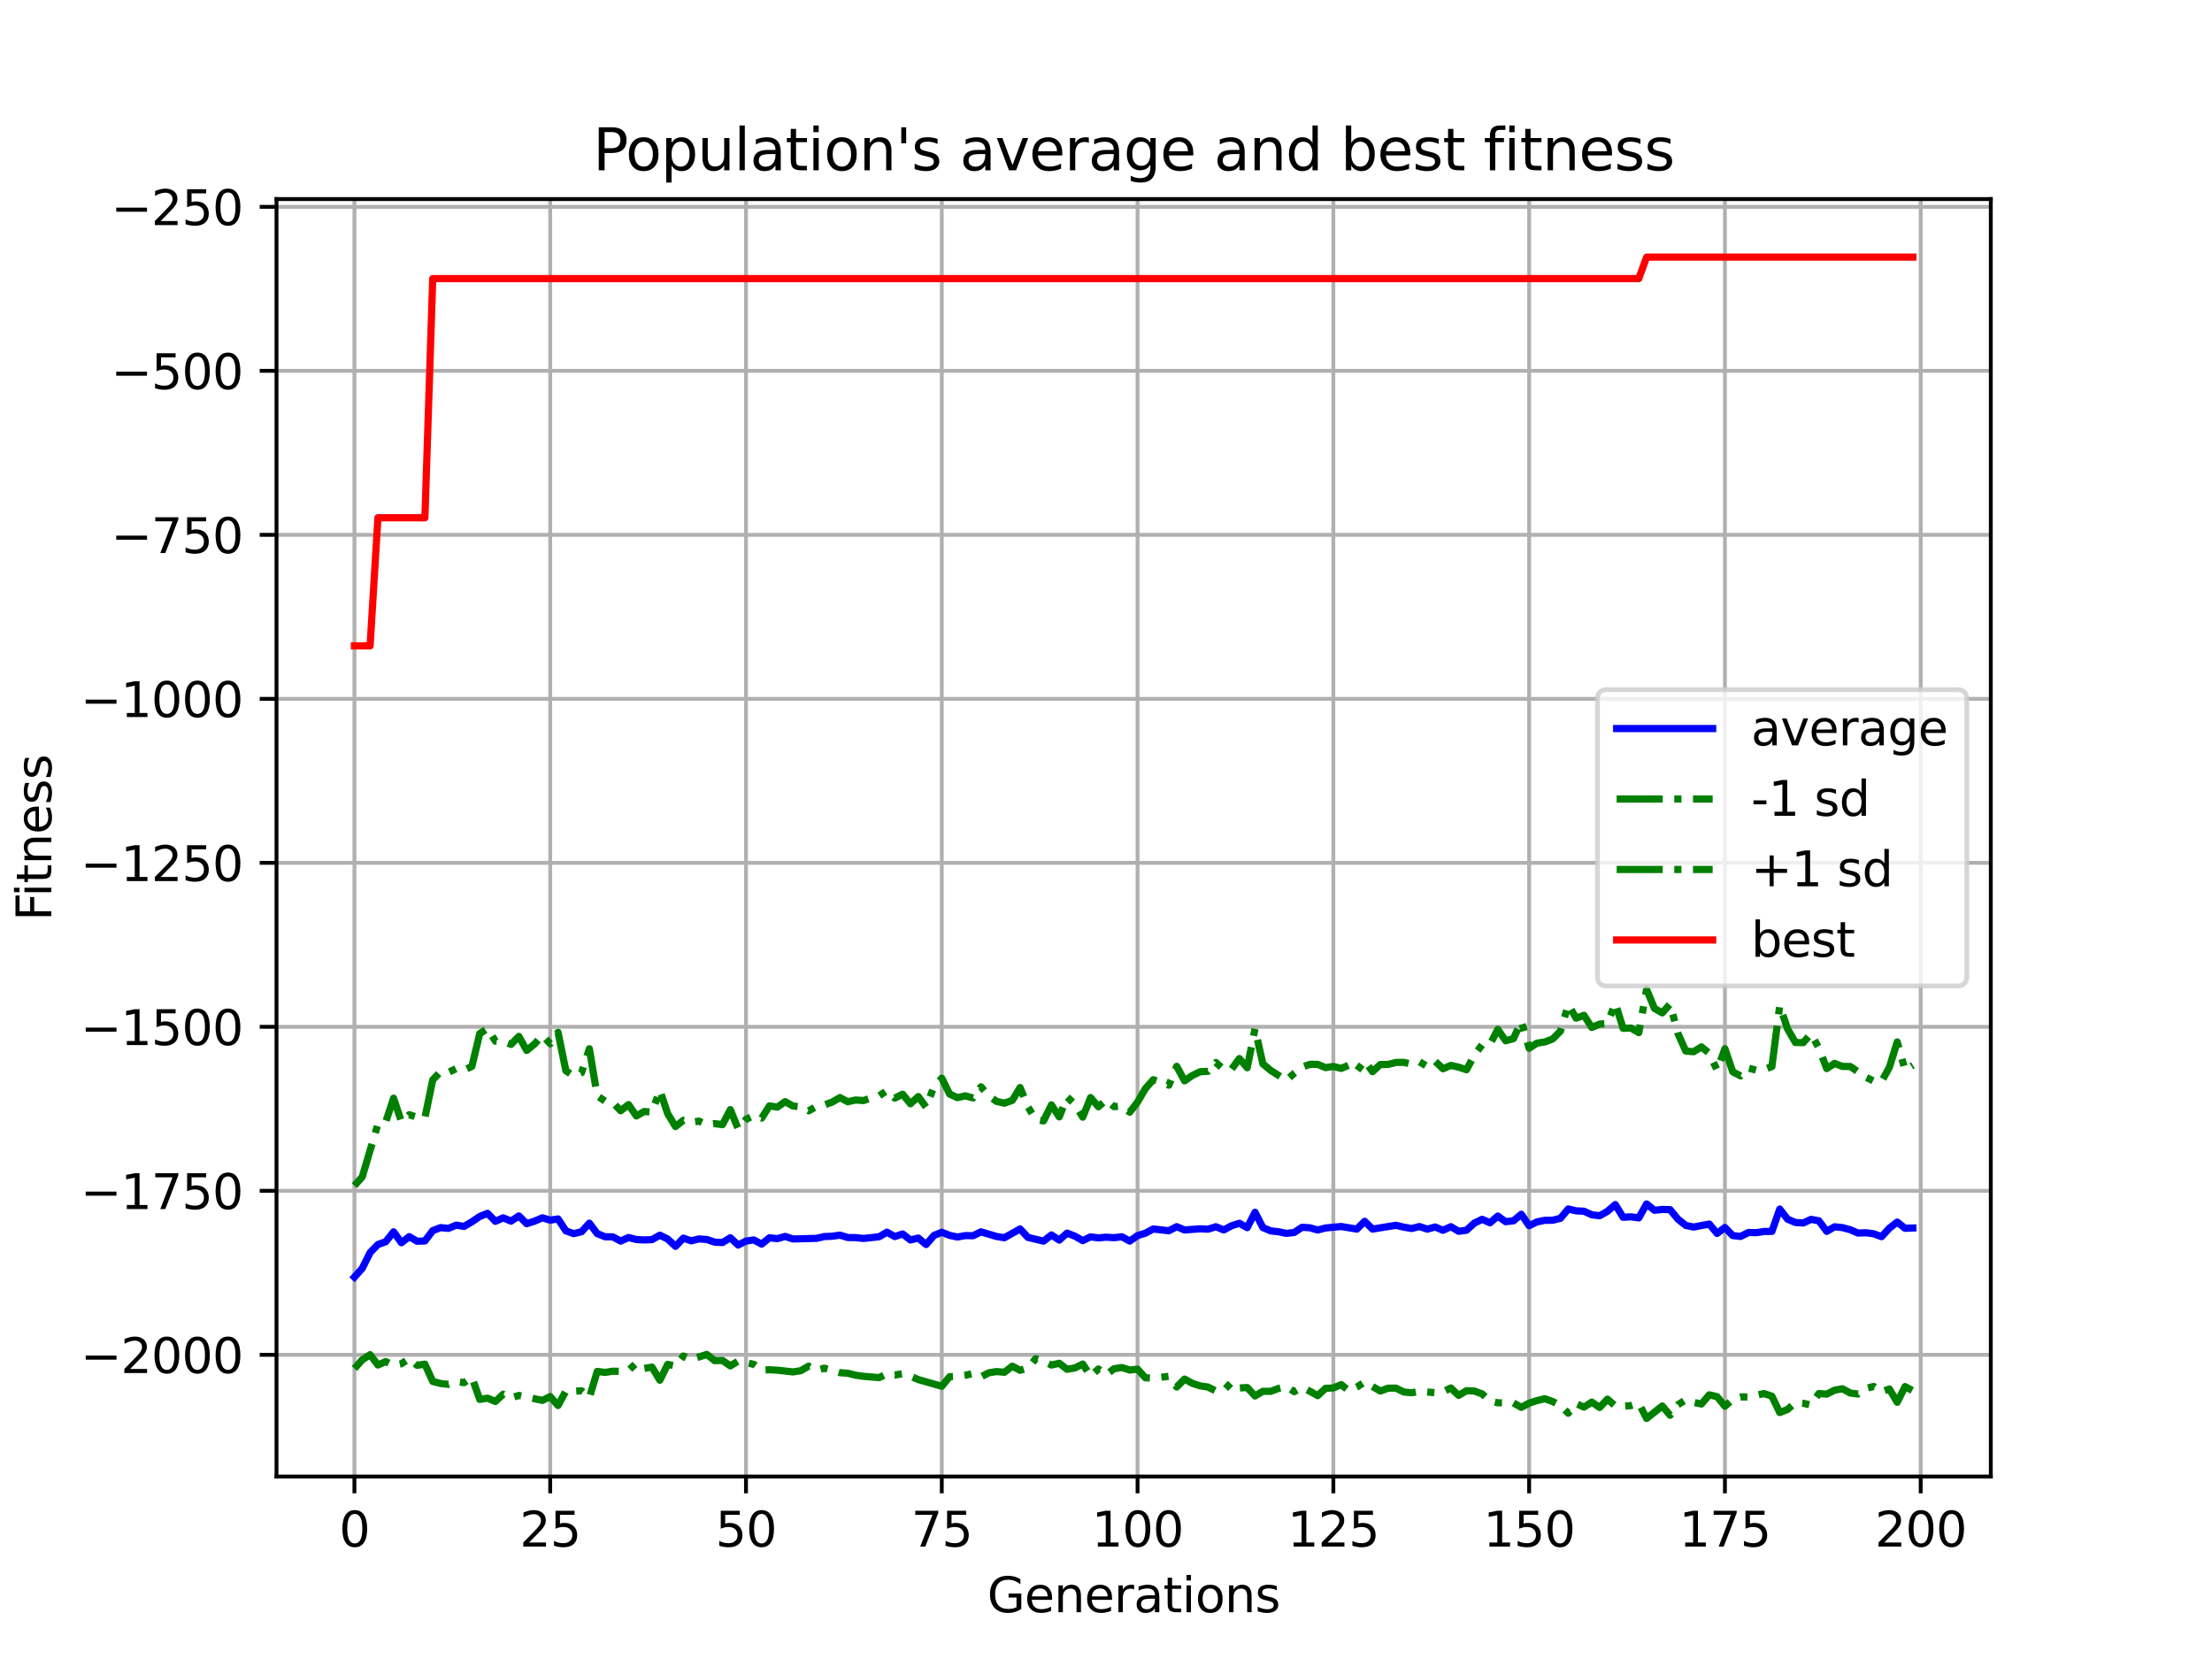 <?xml version="1.0" encoding="utf-8" standalone="no"?>
<!DOCTYPE svg PUBLIC "-//W3C//DTD SVG 1.1//EN"
  "http://www.w3.org/Graphics/SVG/1.1/DTD/svg11.dtd">
<svg xmlns:xlink="http://www.w3.org/1999/xlink" width="460.8pt" height="345.6pt" viewBox="0 0 460.8 345.6" xmlns="http://www.w3.org/2000/svg" version="1.1">
 <defs>
  <style type="text/css">*{stroke-linejoin: round; stroke-linecap: butt}</style>
 </defs>
 <g id="figure_1">
  <g id="patch_1">
   <path d="M 0 345.6 
L 460.8 345.6 
L 460.8 0 
L 0 0 
z
" style="fill: #ffffff"/>
  </g>
  <g id="axes_1">
   <g id="patch_2">
    <path d="M 57.6 307.584 
L 414.72 307.584 
L 414.72 41.472 
L 57.6 41.472 
z
" style="fill: #ffffff"/>
   </g>
   <g id="matplotlib.axis_1">
    <g id="xtick_1">
     <g id="line2d_1">
      <path d="M 73.833 307.584 
L 73.833 41.472 
" clip-path="url(#p33fb2c5afb)" style="fill: none; stroke: #b0b0b0; stroke-width: 0.8; stroke-linecap: square"/>
     </g>
     <g id="line2d_2">
      <defs>
       <path id="m6682f0280b" d="M 0 0 
L 0 3.5 
" style="stroke: #000000; stroke-width: 0.8"/>
      </defs>
      <g>
       <use xlink:href="#m6682f0280b" x="73.833" y="307.584" style="stroke: #000000; stroke-width: 0.8"/>
      </g>
     </g>
     <g id="text_1">
      <!-- 0 -->
      <g transform="translate(70.651 322.182) scale(0.1 -0.1)">
       <defs>
        <path id="DejaVuSans-30" d="M 2034 4250 
Q 1547 4250 1301 3770 
Q 1056 3291 1056 2328 
Q 1056 1369 1301 889 
Q 1547 409 2034 409 
Q 2525 409 2770 889 
Q 3016 1369 3016 2328 
Q 3016 3291 2770 3770 
Q 2525 4250 2034 4250 
z
M 2034 4750 
Q 2819 4750 3233 4129 
Q 3647 3509 3647 2328 
Q 3647 1150 3233 529 
Q 2819 -91 2034 -91 
Q 1250 -91 836 529 
Q 422 1150 422 2328 
Q 422 3509 836 4129 
Q 1250 4750 2034 4750 
z
" transform="scale(0.016)"/>
       </defs>
       <use xlink:href="#DejaVuSans-30"/>
      </g>
     </g>
    </g>
    <g id="xtick_2">
     <g id="line2d_3">
      <path d="M 114.618 307.584 
L 114.618 41.472 
" clip-path="url(#p33fb2c5afb)" style="fill: none; stroke: #b0b0b0; stroke-width: 0.8; stroke-linecap: square"/>
     </g>
     <g id="line2d_4">
      <g>
       <use xlink:href="#m6682f0280b" x="114.618" y="307.584" style="stroke: #000000; stroke-width: 0.8"/>
      </g>
     </g>
     <g id="text_2">
      <!-- 25 -->
      <g transform="translate(108.256 322.182) scale(0.1 -0.1)">
       <defs>
        <path id="DejaVuSans-32" d="M 1228 531 
L 3431 531 
L 3431 0 
L 469 0 
L 469 531 
Q 828 903 1448 1529 
Q 2069 2156 2228 2338 
Q 2531 2678 2651 2914 
Q 2772 3150 2772 3378 
Q 2772 3750 2511 3984 
Q 2250 4219 1831 4219 
Q 1534 4219 1204 4116 
Q 875 4013 500 3803 
L 500 4441 
Q 881 4594 1212 4672 
Q 1544 4750 1819 4750 
Q 2544 4750 2975 4387 
Q 3406 4025 3406 3419 
Q 3406 3131 3298 2873 
Q 3191 2616 2906 2266 
Q 2828 2175 2409 1742 
Q 1991 1309 1228 531 
z
" transform="scale(0.016)"/>
        <path id="DejaVuSans-35" d="M 691 4666 
L 3169 4666 
L 3169 4134 
L 1269 4134 
L 1269 2991 
Q 1406 3038 1543 3061 
Q 1681 3084 1819 3084 
Q 2600 3084 3056 2656 
Q 3513 2228 3513 1497 
Q 3513 744 3044 326 
Q 2575 -91 1722 -91 
Q 1428 -91 1123 -41 
Q 819 9 494 109 
L 494 744 
Q 775 591 1075 516 
Q 1375 441 1709 441 
Q 2250 441 2565 725 
Q 2881 1009 2881 1497 
Q 2881 1984 2565 2268 
Q 2250 2553 1709 2553 
Q 1456 2553 1204 2497 
Q 953 2441 691 2322 
L 691 4666 
z
" transform="scale(0.016)"/>
       </defs>
       <use xlink:href="#DejaVuSans-32"/>
       <use xlink:href="#DejaVuSans-35" x="63.623"/>
      </g>
     </g>
    </g>
    <g id="xtick_3">
     <g id="line2d_5">
      <path d="M 155.404 307.584 
L 155.404 41.472 
" clip-path="url(#p33fb2c5afb)" style="fill: none; stroke: #b0b0b0; stroke-width: 0.8; stroke-linecap: square"/>
     </g>
     <g id="line2d_6">
      <g>
       <use xlink:href="#m6682f0280b" x="155.404" y="307.584" style="stroke: #000000; stroke-width: 0.8"/>
      </g>
     </g>
     <g id="text_3">
      <!-- 50 -->
      <g transform="translate(149.042 322.182) scale(0.1 -0.1)">
       <use xlink:href="#DejaVuSans-35"/>
       <use xlink:href="#DejaVuSans-30" x="63.623"/>
      </g>
     </g>
    </g>
    <g id="xtick_4">
     <g id="line2d_7">
      <path d="M 196.19 307.584 
L 196.19 41.472 
" clip-path="url(#p33fb2c5afb)" style="fill: none; stroke: #b0b0b0; stroke-width: 0.8; stroke-linecap: square"/>
     </g>
     <g id="line2d_8">
      <g>
       <use xlink:href="#m6682f0280b" x="196.19" y="307.584" style="stroke: #000000; stroke-width: 0.8"/>
      </g>
     </g>
     <g id="text_4">
      <!-- 75 -->
      <g transform="translate(189.827 322.182) scale(0.1 -0.1)">
       <defs>
        <path id="DejaVuSans-37" d="M 525 4666 
L 3525 4666 
L 3525 4397 
L 1831 0 
L 1172 0 
L 2766 4134 
L 525 4134 
L 525 4666 
z
" transform="scale(0.016)"/>
       </defs>
       <use xlink:href="#DejaVuSans-37"/>
       <use xlink:href="#DejaVuSans-35" x="63.623"/>
      </g>
     </g>
    </g>
    <g id="xtick_5">
     <g id="line2d_9">
      <path d="M 236.976 307.584 
L 236.976 41.472 
" clip-path="url(#p33fb2c5afb)" style="fill: none; stroke: #b0b0b0; stroke-width: 0.8; stroke-linecap: square"/>
     </g>
     <g id="line2d_10">
      <g>
       <use xlink:href="#m6682f0280b" x="236.976" y="307.584" style="stroke: #000000; stroke-width: 0.8"/>
      </g>
     </g>
     <g id="text_5">
      <!-- 100 -->
      <g transform="translate(227.432 322.182) scale(0.1 -0.1)">
       <defs>
        <path id="DejaVuSans-31" d="M 794 531 
L 1825 531 
L 1825 4091 
L 703 3866 
L 703 4441 
L 1819 4666 
L 2450 4666 
L 2450 531 
L 3481 531 
L 3481 0 
L 794 0 
L 794 531 
z
" transform="scale(0.016)"/>
       </defs>
       <use xlink:href="#DejaVuSans-31"/>
       <use xlink:href="#DejaVuSans-30" x="63.623"/>
       <use xlink:href="#DejaVuSans-30" x="127.246"/>
      </g>
     </g>
    </g>
    <g id="xtick_6">
     <g id="line2d_11">
      <path d="M 277.761 307.584 
L 277.761 41.472 
" clip-path="url(#p33fb2c5afb)" style="fill: none; stroke: #b0b0b0; stroke-width: 0.8; stroke-linecap: square"/>
     </g>
     <g id="line2d_12">
      <g>
       <use xlink:href="#m6682f0280b" x="277.761" y="307.584" style="stroke: #000000; stroke-width: 0.8"/>
      </g>
     </g>
     <g id="text_6">
      <!-- 125 -->
      <g transform="translate(268.218 322.182) scale(0.1 -0.1)">
       <use xlink:href="#DejaVuSans-31"/>
       <use xlink:href="#DejaVuSans-32" x="63.623"/>
       <use xlink:href="#DejaVuSans-35" x="127.246"/>
      </g>
     </g>
    </g>
    <g id="xtick_7">
     <g id="line2d_13">
      <path d="M 318.547 307.584 
L 318.547 41.472 
" clip-path="url(#p33fb2c5afb)" style="fill: none; stroke: #b0b0b0; stroke-width: 0.8; stroke-linecap: square"/>
     </g>
     <g id="line2d_14">
      <g>
       <use xlink:href="#m6682f0280b" x="318.547" y="307.584" style="stroke: #000000; stroke-width: 0.8"/>
      </g>
     </g>
     <g id="text_7">
      <!-- 150 -->
      <g transform="translate(309.003 322.182) scale(0.1 -0.1)">
       <use xlink:href="#DejaVuSans-31"/>
       <use xlink:href="#DejaVuSans-35" x="63.623"/>
       <use xlink:href="#DejaVuSans-30" x="127.246"/>
      </g>
     </g>
    </g>
    <g id="xtick_8">
     <g id="line2d_15">
      <path d="M 359.333 307.584 
L 359.333 41.472 
" clip-path="url(#p33fb2c5afb)" style="fill: none; stroke: #b0b0b0; stroke-width: 0.8; stroke-linecap: square"/>
     </g>
     <g id="line2d_16">
      <g>
       <use xlink:href="#m6682f0280b" x="359.333" y="307.584" style="stroke: #000000; stroke-width: 0.8"/>
      </g>
     </g>
     <g id="text_8">
      <!-- 175 -->
      <g transform="translate(349.789 322.182) scale(0.1 -0.1)">
       <use xlink:href="#DejaVuSans-31"/>
       <use xlink:href="#DejaVuSans-37" x="63.623"/>
       <use xlink:href="#DejaVuSans-35" x="127.246"/>
      </g>
     </g>
    </g>
    <g id="xtick_9">
     <g id="line2d_17">
      <path d="M 400.119 307.584 
L 400.119 41.472 
" clip-path="url(#p33fb2c5afb)" style="fill: none; stroke: #b0b0b0; stroke-width: 0.8; stroke-linecap: square"/>
     </g>
     <g id="line2d_18">
      <g>
       <use xlink:href="#m6682f0280b" x="400.119" y="307.584" style="stroke: #000000; stroke-width: 0.8"/>
      </g>
     </g>
     <g id="text_9">
      <!-- 200 -->
      <g transform="translate(390.575 322.182) scale(0.1 -0.1)">
       <use xlink:href="#DejaVuSans-32"/>
       <use xlink:href="#DejaVuSans-30" x="63.623"/>
       <use xlink:href="#DejaVuSans-30" x="127.246"/>
      </g>
     </g>
    </g>
    <g id="text_10">
     <!-- Generations -->
     <g transform="translate(205.662 335.861) scale(0.1 -0.1)">
      <defs>
       <path id="DejaVuSans-47" d="M 3809 666 
L 3809 1919 
L 2778 1919 
L 2778 2438 
L 4434 2438 
L 4434 434 
Q 4069 175 3628 42 
Q 3188 -91 2688 -91 
Q 1594 -91 976 548 
Q 359 1188 359 2328 
Q 359 3472 976 4111 
Q 1594 4750 2688 4750 
Q 3144 4750 3555 4637 
Q 3966 4525 4313 4306 
L 4313 3634 
Q 3963 3931 3569 4081 
Q 3175 4231 2741 4231 
Q 1884 4231 1454 3753 
Q 1025 3275 1025 2328 
Q 1025 1384 1454 906 
Q 1884 428 2741 428 
Q 3075 428 3337 486 
Q 3600 544 3809 666 
z
" transform="scale(0.016)"/>
       <path id="DejaVuSans-65" d="M 3597 1894 
L 3597 1613 
L 953 1613 
Q 991 1019 1311 708 
Q 1631 397 2203 397 
Q 2534 397 2845 478 
Q 3156 559 3463 722 
L 3463 178 
Q 3153 47 2828 -22 
Q 2503 -91 2169 -91 
Q 1331 -91 842 396 
Q 353 884 353 1716 
Q 353 2575 817 3079 
Q 1281 3584 2069 3584 
Q 2775 3584 3186 3129 
Q 3597 2675 3597 1894 
z
M 3022 2063 
Q 3016 2534 2758 2815 
Q 2500 3097 2075 3097 
Q 1594 3097 1305 2825 
Q 1016 2553 972 2059 
L 3022 2063 
z
" transform="scale(0.016)"/>
       <path id="DejaVuSans-6e" d="M 3513 2113 
L 3513 0 
L 2938 0 
L 2938 2094 
Q 2938 2591 2744 2837 
Q 2550 3084 2163 3084 
Q 1697 3084 1428 2787 
Q 1159 2491 1159 1978 
L 1159 0 
L 581 0 
L 581 3500 
L 1159 3500 
L 1159 2956 
Q 1366 3272 1645 3428 
Q 1925 3584 2291 3584 
Q 2894 3584 3203 3211 
Q 3513 2838 3513 2113 
z
" transform="scale(0.016)"/>
       <path id="DejaVuSans-72" d="M 2631 2963 
Q 2534 3019 2420 3045 
Q 2306 3072 2169 3072 
Q 1681 3072 1420 2755 
Q 1159 2438 1159 1844 
L 1159 0 
L 581 0 
L 581 3500 
L 1159 3500 
L 1159 2956 
Q 1341 3275 1631 3429 
Q 1922 3584 2338 3584 
Q 2397 3584 2469 3576 
Q 2541 3569 2628 3553 
L 2631 2963 
z
" transform="scale(0.016)"/>
       <path id="DejaVuSans-61" d="M 2194 1759 
Q 1497 1759 1228 1600 
Q 959 1441 959 1056 
Q 959 750 1161 570 
Q 1363 391 1709 391 
Q 2188 391 2477 730 
Q 2766 1069 2766 1631 
L 2766 1759 
L 2194 1759 
z
M 3341 1997 
L 3341 0 
L 2766 0 
L 2766 531 
Q 2569 213 2275 61 
Q 1981 -91 1556 -91 
Q 1019 -91 701 211 
Q 384 513 384 1019 
Q 384 1609 779 1909 
Q 1175 2209 1959 2209 
L 2766 2209 
L 2766 2266 
Q 2766 2663 2505 2880 
Q 2244 3097 1772 3097 
Q 1472 3097 1187 3025 
Q 903 2953 641 2809 
L 641 3341 
Q 956 3463 1253 3523 
Q 1550 3584 1831 3584 
Q 2591 3584 2966 3190 
Q 3341 2797 3341 1997 
z
" transform="scale(0.016)"/>
       <path id="DejaVuSans-74" d="M 1172 4494 
L 1172 3500 
L 2356 3500 
L 2356 3053 
L 1172 3053 
L 1172 1153 
Q 1172 725 1289 603 
Q 1406 481 1766 481 
L 2356 481 
L 2356 0 
L 1766 0 
Q 1100 0 847 248 
Q 594 497 594 1153 
L 594 3053 
L 172 3053 
L 172 3500 
L 594 3500 
L 594 4494 
L 1172 4494 
z
" transform="scale(0.016)"/>
       <path id="DejaVuSans-69" d="M 603 3500 
L 1178 3500 
L 1178 0 
L 603 0 
L 603 3500 
z
M 603 4863 
L 1178 4863 
L 1178 4134 
L 603 4134 
L 603 4863 
z
" transform="scale(0.016)"/>
       <path id="DejaVuSans-6f" d="M 1959 3097 
Q 1497 3097 1228 2736 
Q 959 2375 959 1747 
Q 959 1119 1226 758 
Q 1494 397 1959 397 
Q 2419 397 2687 759 
Q 2956 1122 2956 1747 
Q 2956 2369 2687 2733 
Q 2419 3097 1959 3097 
z
M 1959 3584 
Q 2709 3584 3137 3096 
Q 3566 2609 3566 1747 
Q 3566 888 3137 398 
Q 2709 -91 1959 -91 
Q 1206 -91 779 398 
Q 353 888 353 1747 
Q 353 2609 779 3096 
Q 1206 3584 1959 3584 
z
" transform="scale(0.016)"/>
       <path id="DejaVuSans-73" d="M 2834 3397 
L 2834 2853 
Q 2591 2978 2328 3040 
Q 2066 3103 1784 3103 
Q 1356 3103 1142 2972 
Q 928 2841 928 2578 
Q 928 2378 1081 2264 
Q 1234 2150 1697 2047 
L 1894 2003 
Q 2506 1872 2764 1633 
Q 3022 1394 3022 966 
Q 3022 478 2636 193 
Q 2250 -91 1575 -91 
Q 1294 -91 989 -36 
Q 684 19 347 128 
L 347 722 
Q 666 556 975 473 
Q 1284 391 1588 391 
Q 1994 391 2212 530 
Q 2431 669 2431 922 
Q 2431 1156 2273 1281 
Q 2116 1406 1581 1522 
L 1381 1569 
Q 847 1681 609 1914 
Q 372 2147 372 2553 
Q 372 3047 722 3315 
Q 1072 3584 1716 3584 
Q 2034 3584 2315 3537 
Q 2597 3491 2834 3397 
z
" transform="scale(0.016)"/>
      </defs>
      <use xlink:href="#DejaVuSans-47"/>
      <use xlink:href="#DejaVuSans-65" x="77.49"/>
      <use xlink:href="#DejaVuSans-6e" x="139.014"/>
      <use xlink:href="#DejaVuSans-65" x="202.393"/>
      <use xlink:href="#DejaVuSans-72" x="263.916"/>
      <use xlink:href="#DejaVuSans-61" x="305.029"/>
      <use xlink:href="#DejaVuSans-74" x="366.309"/>
      <use xlink:href="#DejaVuSans-69" x="405.518"/>
      <use xlink:href="#DejaVuSans-6f" x="433.301"/>
      <use xlink:href="#DejaVuSans-6e" x="494.482"/>
      <use xlink:href="#DejaVuSans-73" x="557.861"/>
     </g>
    </g>
   </g>
   <g id="matplotlib.axis_2">
    <g id="ytick_1">
     <g id="line2d_19">
      <path d="M 57.6 282.23 
L 414.72 282.23 
" clip-path="url(#p33fb2c5afb)" style="fill: none; stroke: #b0b0b0; stroke-width: 0.8; stroke-linecap: square"/>
     </g>
     <g id="line2d_20">
      <defs>
       <path id="m17fa1540dc" d="M 0 0 
L -3.5 0 
" style="stroke: #000000; stroke-width: 0.8"/>
      </defs>
      <g>
       <use xlink:href="#m17fa1540dc" x="57.6" y="282.23" style="stroke: #000000; stroke-width: 0.8"/>
      </g>
     </g>
     <g id="text_11">
      <!-- −2000 -->
      <g transform="translate(16.77 286.029) scale(0.1 -0.1)">
       <defs>
        <path id="DejaVuSans-2212" d="M 678 2272 
L 4684 2272 
L 4684 1741 
L 678 1741 
L 678 2272 
z
" transform="scale(0.016)"/>
       </defs>
       <use xlink:href="#DejaVuSans-2212"/>
       <use xlink:href="#DejaVuSans-32" x="83.789"/>
       <use xlink:href="#DejaVuSans-30" x="147.412"/>
       <use xlink:href="#DejaVuSans-30" x="211.035"/>
       <use xlink:href="#DejaVuSans-30" x="274.658"/>
      </g>
     </g>
    </g>
    <g id="ytick_2">
     <g id="line2d_21">
      <path d="M 57.6 248.067 
L 414.72 248.067 
" clip-path="url(#p33fb2c5afb)" style="fill: none; stroke: #b0b0b0; stroke-width: 0.8; stroke-linecap: square"/>
     </g>
     <g id="line2d_22">
      <g>
       <use xlink:href="#m17fa1540dc" x="57.6" y="248.067" style="stroke: #000000; stroke-width: 0.8"/>
      </g>
     </g>
     <g id="text_12">
      <!-- −1750 -->
      <g transform="translate(16.77 251.866) scale(0.1 -0.1)">
       <use xlink:href="#DejaVuSans-2212"/>
       <use xlink:href="#DejaVuSans-31" x="83.789"/>
       <use xlink:href="#DejaVuSans-37" x="147.412"/>
       <use xlink:href="#DejaVuSans-35" x="211.035"/>
       <use xlink:href="#DejaVuSans-30" x="274.658"/>
      </g>
     </g>
    </g>
    <g id="ytick_3">
     <g id="line2d_23">
      <path d="M 57.6 213.904 
L 414.72 213.904 
" clip-path="url(#p33fb2c5afb)" style="fill: none; stroke: #b0b0b0; stroke-width: 0.8; stroke-linecap: square"/>
     </g>
     <g id="line2d_24">
      <g>
       <use xlink:href="#m17fa1540dc" x="57.6" y="213.904" style="stroke: #000000; stroke-width: 0.8"/>
      </g>
     </g>
     <g id="text_13">
      <!-- −1500 -->
      <g transform="translate(16.77 217.704) scale(0.1 -0.1)">
       <use xlink:href="#DejaVuSans-2212"/>
       <use xlink:href="#DejaVuSans-31" x="83.789"/>
       <use xlink:href="#DejaVuSans-35" x="147.412"/>
       <use xlink:href="#DejaVuSans-30" x="211.035"/>
       <use xlink:href="#DejaVuSans-30" x="274.658"/>
      </g>
     </g>
    </g>
    <g id="ytick_4">
     <g id="line2d_25">
      <path d="M 57.6 179.742 
L 414.72 179.742 
" clip-path="url(#p33fb2c5afb)" style="fill: none; stroke: #b0b0b0; stroke-width: 0.8; stroke-linecap: square"/>
     </g>
     <g id="line2d_26">
      <g>
       <use xlink:href="#m17fa1540dc" x="57.6" y="179.742" style="stroke: #000000; stroke-width: 0.8"/>
      </g>
     </g>
     <g id="text_14">
      <!-- −1250 -->
      <g transform="translate(16.77 183.541) scale(0.1 -0.1)">
       <use xlink:href="#DejaVuSans-2212"/>
       <use xlink:href="#DejaVuSans-31" x="83.789"/>
       <use xlink:href="#DejaVuSans-32" x="147.412"/>
       <use xlink:href="#DejaVuSans-35" x="211.035"/>
       <use xlink:href="#DejaVuSans-30" x="274.658"/>
      </g>
     </g>
    </g>
    <g id="ytick_5">
     <g id="line2d_27">
      <path d="M 57.6 145.579 
L 414.72 145.579 
" clip-path="url(#p33fb2c5afb)" style="fill: none; stroke: #b0b0b0; stroke-width: 0.8; stroke-linecap: square"/>
     </g>
     <g id="line2d_28">
      <g>
       <use xlink:href="#m17fa1540dc" x="57.6" y="145.579" style="stroke: #000000; stroke-width: 0.8"/>
      </g>
     </g>
     <g id="text_15">
      <!-- −1000 -->
      <g transform="translate(16.77 149.378) scale(0.1 -0.1)">
       <use xlink:href="#DejaVuSans-2212"/>
       <use xlink:href="#DejaVuSans-31" x="83.789"/>
       <use xlink:href="#DejaVuSans-30" x="147.412"/>
       <use xlink:href="#DejaVuSans-30" x="211.035"/>
       <use xlink:href="#DejaVuSans-30" x="274.658"/>
      </g>
     </g>
    </g>
    <g id="ytick_6">
     <g id="line2d_29">
      <path d="M 57.6 111.416 
L 414.72 111.416 
" clip-path="url(#p33fb2c5afb)" style="fill: none; stroke: #b0b0b0; stroke-width: 0.8; stroke-linecap: square"/>
     </g>
     <g id="line2d_30">
      <g>
       <use xlink:href="#m17fa1540dc" x="57.6" y="111.416" style="stroke: #000000; stroke-width: 0.8"/>
      </g>
     </g>
     <g id="text_16">
      <!-- −750 -->
      <g transform="translate(23.133 115.215) scale(0.1 -0.1)">
       <use xlink:href="#DejaVuSans-2212"/>
       <use xlink:href="#DejaVuSans-37" x="83.789"/>
       <use xlink:href="#DejaVuSans-35" x="147.412"/>
       <use xlink:href="#DejaVuSans-30" x="211.035"/>
      </g>
     </g>
    </g>
    <g id="ytick_7">
     <g id="line2d_31">
      <path d="M 57.6 77.253 
L 414.72 77.253 
" clip-path="url(#p33fb2c5afb)" style="fill: none; stroke: #b0b0b0; stroke-width: 0.8; stroke-linecap: square"/>
     </g>
     <g id="line2d_32">
      <g>
       <use xlink:href="#m17fa1540dc" x="57.6" y="77.253" style="stroke: #000000; stroke-width: 0.8"/>
      </g>
     </g>
     <g id="text_17">
      <!-- −500 -->
      <g transform="translate(23.133 81.053) scale(0.1 -0.1)">
       <use xlink:href="#DejaVuSans-2212"/>
       <use xlink:href="#DejaVuSans-35" x="83.789"/>
       <use xlink:href="#DejaVuSans-30" x="147.412"/>
       <use xlink:href="#DejaVuSans-30" x="211.035"/>
      </g>
     </g>
    </g>
    <g id="ytick_8">
     <g id="line2d_33">
      <path d="M 57.6 43.091 
L 414.72 43.091 
" clip-path="url(#p33fb2c5afb)" style="fill: none; stroke: #b0b0b0; stroke-width: 0.8; stroke-linecap: square"/>
     </g>
     <g id="line2d_34">
      <g>
       <use xlink:href="#m17fa1540dc" x="57.6" y="43.091" style="stroke: #000000; stroke-width: 0.8"/>
      </g>
     </g>
     <g id="text_18">
      <!-- −250 -->
      <g transform="translate(23.133 46.89) scale(0.1 -0.1)">
       <use xlink:href="#DejaVuSans-2212"/>
       <use xlink:href="#DejaVuSans-32" x="83.789"/>
       <use xlink:href="#DejaVuSans-35" x="147.412"/>
       <use xlink:href="#DejaVuSans-30" x="211.035"/>
      </g>
     </g>
    </g>
    <g id="text_19">
     <!-- Fitness -->
     <g transform="translate(10.691 191.845) rotate(-90) scale(0.1 -0.1)">
      <defs>
       <path id="DejaVuSans-46" d="M 628 4666 
L 3309 4666 
L 3309 4134 
L 1259 4134 
L 1259 2759 
L 3109 2759 
L 3109 2228 
L 1259 2228 
L 1259 0 
L 628 0 
L 628 4666 
z
" transform="scale(0.016)"/>
      </defs>
      <use xlink:href="#DejaVuSans-46"/>
      <use xlink:href="#DejaVuSans-69" x="50.27"/>
      <use xlink:href="#DejaVuSans-74" x="78.053"/>
      <use xlink:href="#DejaVuSans-6e" x="117.262"/>
      <use xlink:href="#DejaVuSans-65" x="180.641"/>
      <use xlink:href="#DejaVuSans-73" x="242.164"/>
      <use xlink:href="#DejaVuSans-73" x="294.264"/>
     </g>
    </g>
   </g>
   <g id="line2d_35">
    <path d="M 73.833 266.044 
L 75.464 264.217 
L 77.096 260.94 
L 78.727 259.254 
L 80.358 258.677 
L 81.99 256.612 
L 83.621 258.884 
L 85.253 257.614 
L 86.884 258.579 
L 88.516 258.511 
L 90.147 256.363 
L 91.778 255.737 
L 93.41 255.892 
L 95.041 255.218 
L 96.673 255.486 
L 98.304 254.524 
L 99.936 253.418 
L 101.567 252.759 
L 103.198 254.424 
L 104.83 253.699 
L 106.461 254.384 
L 108.093 253.298 
L 109.724 254.919 
L 111.356 254.39 
L 112.987 253.692 
L 114.618 254.183 
L 116.25 253.925 
L 117.881 256.409 
L 119.513 256.991 
L 121.144 256.593 
L 122.776 254.811 
L 124.407 256.979 
L 126.038 257.638 
L 127.67 257.664 
L 129.301 258.539 
L 130.933 257.793 
L 132.564 258.217 
L 134.196 258.305 
L 135.827 258.24 
L 137.458 257.314 
L 139.09 258.11 
L 140.721 259.631 
L 142.353 257.93 
L 143.984 258.486 
L 145.616 258.093 
L 147.247 258.213 
L 148.879 258.761 
L 150.51 258.843 
L 152.141 257.847 
L 153.773 259.362 
L 155.404 258.541 
L 157.036 258.3 
L 158.667 259.171 
L 160.299 257.855 
L 161.93 258.034 
L 163.561 257.57 
L 165.193 258.101 
L 170.087 257.97 
L 171.719 257.6 
L 173.35 257.533 
L 174.981 257.301 
L 176.613 257.796 
L 178.244 257.815 
L 179.876 257.993 
L 183.139 257.639 
L 184.77 256.686 
L 186.401 257.602 
L 188.033 257.057 
L 189.664 258.31 
L 191.296 257.912 
L 192.927 259.254 
L 194.559 257.372 
L 196.19 256.695 
L 197.821 257.348 
L 199.453 257.695 
L 201.084 257.394 
L 202.716 257.423 
L 204.347 256.612 
L 207.61 257.581 
L 209.241 257.841 
L 212.504 256.01 
L 214.136 257.778 
L 217.399 258.551 
L 219.03 257.263 
L 220.661 258.332 
L 222.293 256.879 
L 223.924 257.516 
L 225.556 258.441 
L 227.187 257.66 
L 228.819 257.876 
L 230.45 257.728 
L 232.081 257.835 
L 233.713 257.637 
L 235.344 258.547 
L 236.976 257.399 
L 238.607 256.894 
L 240.239 256.018 
L 243.501 256.387 
L 245.133 255.535 
L 246.764 256.222 
L 250.027 255.981 
L 251.659 256.061 
L 253.29 255.55 
L 254.921 256.22 
L 256.553 255.353 
L 258.184 254.831 
L 259.816 255.742 
L 261.447 252.548 
L 263.079 255.727 
L 264.71 256.413 
L 266.341 256.598 
L 267.973 256.937 
L 269.604 256.749 
L 271.236 255.669 
L 272.867 255.766 
L 274.499 256.233 
L 276.13 255.811 
L 279.393 255.503 
L 282.656 256.044 
L 284.287 254.42 
L 285.919 256.04 
L 290.813 255.251 
L 292.444 255.641 
L 294.076 255.916 
L 295.707 255.513 
L 297.339 256.053 
L 298.97 255.603 
L 300.601 256.292 
L 302.233 255.542 
L 303.864 256.498 
L 305.496 256.282 
L 307.127 254.797 
L 308.759 254.002 
L 310.39 254.733 
L 312.021 253.332 
L 313.653 254.499 
L 315.284 254.311 
L 316.916 252.959 
L 318.547 255.335 
L 320.179 254.541 
L 321.81 254.217 
L 323.441 254.203 
L 325.073 253.792 
L 326.704 251.845 
L 328.336 252.243 
L 329.967 252.318 
L 331.599 253.059 
L 333.23 253.267 
L 334.862 252.347 
L 336.493 250.935 
L 338.124 253.584 
L 339.756 253.484 
L 341.387 253.716 
L 343.019 250.807 
L 344.65 252.124 
L 346.282 251.947 
L 347.913 251.99 
L 349.544 253.965 
L 351.176 255.28 
L 352.807 255.617 
L 356.07 254.989 
L 357.702 256.945 
L 359.333 255.708 
L 360.964 257.396 
L 362.596 257.571 
L 364.227 256.757 
L 365.859 256.791 
L 367.49 256.542 
L 369.122 256.519 
L 370.753 251.869 
L 372.384 253.978 
L 374.016 254.665 
L 375.647 254.767 
L 377.279 254.013 
L 378.91 254.323 
L 380.542 256.515 
L 382.173 255.564 
L 383.804 255.731 
L 385.436 256.174 
L 387.067 256.871 
L 388.699 256.802 
L 390.33 257.02 
L 391.962 257.62 
L 393.593 255.85 
L 395.224 254.585 
L 396.856 255.874 
L 398.487 255.817 
L 398.487 255.817 
" clip-path="url(#p33fb2c5afb)" style="fill: none; stroke: #0000ff; stroke-width: 1.5; stroke-linecap: square"/>
   </g>
   <g id="line2d_36">
    <path d="M 73.833 285.088 
L 75.464 283.278 
L 77.096 282.207 
L 78.727 284.353 
L 80.358 283.637 
L 81.99 284.451 
L 83.621 284.092 
L 85.253 283.014 
L 86.884 284.42 
L 88.516 284.179 
L 90.147 287.781 
L 91.778 288.2 
L 93.41 288.394 
L 95.041 287.822 
L 96.673 288.027 
L 98.304 286.902 
L 99.936 291.514 
L 101.567 291.266 
L 103.198 291.95 
L 104.83 290.433 
L 106.461 291.206 
L 108.093 290.7 
L 112.987 291.725 
L 114.618 290.928 
L 116.25 292.797 
L 117.881 289.77 
L 119.513 289.821 
L 121.144 289.723 
L 122.776 291.15 
L 124.407 285.692 
L 126.038 285.896 
L 127.67 285.647 
L 129.301 285.68 
L 130.933 285.486 
L 132.564 283.957 
L 134.196 285.069 
L 135.827 284.793 
L 137.458 287.53 
L 139.09 284.222 
L 140.721 284.581 
L 142.353 282.477 
L 143.984 283.19 
L 147.247 282.155 
L 148.879 283.452 
L 150.51 283.404 
L 152.141 284.541 
L 153.773 283.542 
L 157.036 284.216 
L 158.667 285.416 
L 160.299 285.342 
L 161.93 285.435 
L 165.193 285.795 
L 166.824 285.538 
L 168.456 284.592 
L 170.087 285.439 
L 171.719 285.024 
L 174.981 285.953 
L 176.613 286.074 
L 178.244 286.48 
L 179.876 286.717 
L 183.139 286.982 
L 184.77 286.187 
L 186.401 286.441 
L 188.033 286.172 
L 189.664 286.684 
L 191.296 287.392 
L 196.19 288.783 
L 197.821 286.795 
L 199.453 286.729 
L 201.084 286.5 
L 202.716 286.124 
L 204.347 286.827 
L 205.979 285.979 
L 207.61 285.719 
L 209.241 285.87 
L 210.873 284.593 
L 212.504 285.461 
L 214.136 284.978 
L 215.767 283.032 
L 217.399 283.595 
L 219.03 284.362 
L 220.661 283.993 
L 222.293 285.25 
L 223.924 284.969 
L 225.556 284.16 
L 227.187 286.674 
L 228.819 285.189 
L 230.45 286.367 
L 232.081 285.131 
L 233.713 284.882 
L 235.344 285.404 
L 236.976 285.221 
L 238.607 287.017 
L 240.239 287.112 
L 243.501 286.712 
L 245.133 288.937 
L 246.764 287.287 
L 248.396 288.179 
L 250.027 288.702 
L 251.659 288.948 
L 253.29 289.768 
L 254.921 289.658 
L 256.553 287.972 
L 258.184 289.148 
L 259.816 289.044 
L 261.447 290.809 
L 263.079 289.836 
L 264.71 289.839 
L 266.341 289.236 
L 267.973 288.814 
L 269.604 289.909 
L 271.236 289.018 
L 272.867 289.815 
L 274.499 290.744 
L 276.13 289.214 
L 277.761 289.134 
L 279.393 288.438 
L 281.024 289.756 
L 282.656 288.952 
L 284.287 287.881 
L 287.55 289.783 
L 289.181 289.18 
L 290.813 289.173 
L 292.444 289.982 
L 294.076 290.14 
L 295.707 289.838 
L 298.97 290.125 
L 300.601 289.936 
L 302.233 289.143 
L 303.864 290.69 
L 305.496 289.71 
L 307.127 289.778 
L 308.759 290.376 
L 310.39 291.891 
L 312.021 292.227 
L 315.284 292.254 
L 316.916 293.181 
L 318.547 292.3 
L 320.179 291.773 
L 321.81 291.377 
L 323.441 291.965 
L 325.073 292.781 
L 326.704 294.398 
L 328.336 292.381 
L 329.967 293.131 
L 331.599 292.08 
L 333.23 293.199 
L 334.862 291.472 
L 336.493 292.898 
L 338.124 292.949 
L 339.756 292.808 
L 341.387 292.306 
L 343.019 295.488 
L 346.282 292.893 
L 347.913 294.829 
L 349.544 292.629 
L 351.176 291.606 
L 352.807 292.142 
L 354.439 292.482 
L 356.07 290.568 
L 357.702 290.95 
L 359.333 292.95 
L 360.964 291.517 
L 362.596 291.009 
L 364.227 291.015 
L 367.49 290.306 
L 369.122 290.852 
L 370.753 294.256 
L 372.384 293.615 
L 374.016 292.162 
L 375.647 292.331 
L 377.279 292.701 
L 378.91 290.292 
L 380.542 290.425 
L 382.173 289.601 
L 383.804 289.303 
L 385.436 290.184 
L 387.067 290.407 
L 388.699 289.206 
L 390.33 288.831 
L 391.962 289.946 
L 393.593 289.351 
L 395.224 292.119 
L 396.856 288.853 
L 398.487 289.728 
L 398.487 289.728 
" clip-path="url(#p33fb2c5afb)" style="fill: none; stroke-dasharray: 9.6,2.4,1.5,2.4; stroke-dashoffset: 0; stroke: #008000; stroke-width: 1.5"/>
   </g>
   <g id="line2d_37">
    <path d="M 73.833 246.999 
L 75.464 245.156 
L 78.727 234.155 
L 80.358 233.717 
L 81.99 228.774 
L 83.621 233.676 
L 85.253 232.215 
L 86.884 232.739 
L 88.516 232.843 
L 90.147 224.946 
L 91.778 223.273 
L 93.41 223.389 
L 95.041 222.614 
L 96.673 222.944 
L 98.304 222.145 
L 99.936 215.323 
L 101.567 214.253 
L 103.198 216.898 
L 104.83 216.965 
L 106.461 217.563 
L 108.093 215.897 
L 109.724 218.829 
L 111.356 217.489 
L 112.987 215.659 
L 114.618 217.437 
L 116.25 215.053 
L 117.881 223.047 
L 119.513 224.16 
L 121.144 223.462 
L 122.776 218.472 
L 124.407 228.267 
L 126.038 229.38 
L 127.67 229.68 
L 129.301 231.397 
L 130.933 230.1 
L 132.564 232.476 
L 134.196 231.541 
L 135.827 231.687 
L 137.458 227.099 
L 139.09 231.998 
L 140.721 234.682 
L 142.353 233.382 
L 143.984 233.781 
L 145.616 233.553 
L 147.247 234.271 
L 148.879 234.07 
L 150.51 234.282 
L 152.141 231.153 
L 153.773 235.183 
L 155.404 233.178 
L 157.036 232.383 
L 158.667 232.926 
L 160.299 230.367 
L 161.93 230.634 
L 163.561 229.491 
L 165.193 230.406 
L 166.824 230.555 
L 168.456 231.411 
L 170.087 230.5 
L 171.719 230.175 
L 173.35 229.588 
L 174.981 228.649 
L 176.613 229.519 
L 178.244 229.15 
L 179.876 229.269 
L 181.507 228.702 
L 183.139 228.295 
L 184.77 227.185 
L 186.401 228.763 
L 188.033 227.943 
L 189.664 229.937 
L 191.296 228.432 
L 192.927 230.658 
L 194.559 226.348 
L 196.19 224.608 
L 197.821 227.902 
L 199.453 228.661 
L 201.084 228.288 
L 202.716 228.721 
L 204.347 226.397 
L 205.979 228.274 
L 207.61 229.443 
L 209.241 229.812 
L 210.873 229.228 
L 212.504 226.559 
L 214.136 230.578 
L 215.767 233.22 
L 217.399 233.508 
L 219.03 230.164 
L 220.661 232.671 
L 222.293 228.509 
L 223.924 230.063 
L 225.556 232.722 
L 227.187 228.645 
L 228.819 230.562 
L 230.45 229.089 
L 232.081 230.538 
L 233.713 230.391 
L 235.344 231.691 
L 236.976 229.577 
L 238.607 226.771 
L 240.239 224.925 
L 241.87 225.427 
L 243.501 226.063 
L 245.133 222.133 
L 246.764 225.158 
L 248.396 224.04 
L 250.027 223.26 
L 251.659 223.173 
L 253.29 221.333 
L 254.921 222.781 
L 256.553 222.734 
L 258.184 220.515 
L 259.816 222.44 
L 261.447 214.287 
L 263.079 221.619 
L 264.71 222.987 
L 267.973 225.059 
L 269.604 223.59 
L 271.236 222.32 
L 272.867 221.716 
L 274.499 221.723 
L 276.13 222.409 
L 277.761 222.163 
L 279.393 222.569 
L 281.024 221.883 
L 282.656 223.136 
L 284.287 220.958 
L 285.919 223.25 
L 287.55 221.751 
L 289.181 221.74 
L 290.813 221.329 
L 292.444 221.3 
L 294.076 221.692 
L 295.707 221.189 
L 297.339 222.168 
L 298.97 221.08 
L 300.601 222.648 
L 302.233 221.942 
L 303.864 222.306 
L 305.496 222.853 
L 307.127 219.817 
L 308.759 217.627 
L 310.39 217.575 
L 312.021 214.437 
L 313.653 216.81 
L 315.284 216.367 
L 316.916 212.738 
L 318.547 218.369 
L 320.179 217.308 
L 321.81 217.058 
L 323.441 216.442 
L 325.073 214.803 
L 326.704 209.293 
L 328.336 212.106 
L 329.967 211.505 
L 331.599 214.037 
L 333.23 213.335 
L 334.862 213.221 
L 336.493 208.972 
L 338.124 214.219 
L 339.756 214.161 
L 341.387 215.125 
L 343.019 206.126 
L 344.65 210.069 
L 346.282 211.001 
L 347.913 209.151 
L 349.544 215.301 
L 351.176 218.954 
L 352.807 219.092 
L 354.439 218.085 
L 356.07 219.409 
L 357.702 222.94 
L 359.333 218.466 
L 360.964 223.275 
L 362.596 224.132 
L 364.227 222.5 
L 365.859 222.941 
L 367.49 222.779 
L 369.122 222.187 
L 370.753 209.482 
L 372.384 214.34 
L 374.016 217.169 
L 375.647 217.203 
L 377.279 215.325 
L 378.91 218.354 
L 380.542 222.606 
L 382.173 221.527 
L 383.804 222.159 
L 385.436 222.163 
L 388.699 224.398 
L 390.33 225.208 
L 391.962 225.293 
L 393.593 222.35 
L 395.224 217.051 
L 396.856 222.894 
L 398.487 221.906 
L 398.487 221.906 
" clip-path="url(#p33fb2c5afb)" style="fill: none; stroke-dasharray: 9.6,2.4,1.5,2.4; stroke-dashoffset: 0; stroke: #008000; stroke-width: 1.5"/>
   </g>
   <g id="line2d_38">
    <path d="M 73.833 134.539 
L 77.096 134.539 
L 78.727 107.858 
L 88.516 107.858 
L 90.147 58.043 
L 341.387 58.043 
L 343.019 53.568 
L 398.487 53.568 
L 398.487 53.568 
" clip-path="url(#p33fb2c5afb)" style="fill: none; stroke: #ff0000; stroke-width: 1.5; stroke-linecap: square"/>
   </g>
   <g id="patch_3">
    <path d="M 57.6 307.584 
L 57.6 41.472 
" style="fill: none; stroke: #000000; stroke-width: 0.8; stroke-linejoin: miter; stroke-linecap: square"/>
   </g>
   <g id="patch_4">
    <path d="M 414.72 307.584 
L 414.72 41.472 
" style="fill: none; stroke: #000000; stroke-width: 0.8; stroke-linejoin: miter; stroke-linecap: square"/>
   </g>
   <g id="patch_5">
    <path d="M 57.6 307.584 
L 414.72 307.584 
" style="fill: none; stroke: #000000; stroke-width: 0.8; stroke-linejoin: miter; stroke-linecap: square"/>
   </g>
   <g id="patch_6">
    <path d="M 57.6 41.472 
L 414.72 41.472 
" style="fill: none; stroke: #000000; stroke-width: 0.8; stroke-linejoin: miter; stroke-linecap: square"/>
   </g>
   <g id="text_20">
    <!-- Population's average and best fitness -->
    <g transform="translate(123.53 35.472) scale(0.12 -0.12)">
     <defs>
      <path id="DejaVuSans-50" d="M 1259 4147 
L 1259 2394 
L 2053 2394 
Q 2494 2394 2734 2622 
Q 2975 2850 2975 3272 
Q 2975 3691 2734 3919 
Q 2494 4147 2053 4147 
L 1259 4147 
z
M 628 4666 
L 2053 4666 
Q 2838 4666 3239 4311 
Q 3641 3956 3641 3272 
Q 3641 2581 3239 2228 
Q 2838 1875 2053 1875 
L 1259 1875 
L 1259 0 
L 628 0 
L 628 4666 
z
" transform="scale(0.016)"/>
      <path id="DejaVuSans-70" d="M 1159 525 
L 1159 -1331 
L 581 -1331 
L 581 3500 
L 1159 3500 
L 1159 2969 
Q 1341 3281 1617 3432 
Q 1894 3584 2278 3584 
Q 2916 3584 3314 3078 
Q 3713 2572 3713 1747 
Q 3713 922 3314 415 
Q 2916 -91 2278 -91 
Q 1894 -91 1617 61 
Q 1341 213 1159 525 
z
M 3116 1747 
Q 3116 2381 2855 2742 
Q 2594 3103 2138 3103 
Q 1681 3103 1420 2742 
Q 1159 2381 1159 1747 
Q 1159 1113 1420 752 
Q 1681 391 2138 391 
Q 2594 391 2855 752 
Q 3116 1113 3116 1747 
z
" transform="scale(0.016)"/>
      <path id="DejaVuSans-75" d="M 544 1381 
L 544 3500 
L 1119 3500 
L 1119 1403 
Q 1119 906 1312 657 
Q 1506 409 1894 409 
Q 2359 409 2629 706 
Q 2900 1003 2900 1516 
L 2900 3500 
L 3475 3500 
L 3475 0 
L 2900 0 
L 2900 538 
Q 2691 219 2414 64 
Q 2138 -91 1772 -91 
Q 1169 -91 856 284 
Q 544 659 544 1381 
z
M 1991 3584 
L 1991 3584 
z
" transform="scale(0.016)"/>
      <path id="DejaVuSans-6c" d="M 603 4863 
L 1178 4863 
L 1178 0 
L 603 0 
L 603 4863 
z
" transform="scale(0.016)"/>
      <path id="DejaVuSans-27" d="M 1147 4666 
L 1147 2931 
L 616 2931 
L 616 4666 
L 1147 4666 
z
" transform="scale(0.016)"/>
      <path id="DejaVuSans-20" transform="scale(0.016)"/>
      <path id="DejaVuSans-76" d="M 191 3500 
L 800 3500 
L 1894 563 
L 2988 3500 
L 3597 3500 
L 2284 0 
L 1503 0 
L 191 3500 
z
" transform="scale(0.016)"/>
      <path id="DejaVuSans-67" d="M 2906 1791 
Q 2906 2416 2648 2759 
Q 2391 3103 1925 3103 
Q 1463 3103 1205 2759 
Q 947 2416 947 1791 
Q 947 1169 1205 825 
Q 1463 481 1925 481 
Q 2391 481 2648 825 
Q 2906 1169 2906 1791 
z
M 3481 434 
Q 3481 -459 3084 -895 
Q 2688 -1331 1869 -1331 
Q 1566 -1331 1297 -1286 
Q 1028 -1241 775 -1147 
L 775 -588 
Q 1028 -725 1275 -790 
Q 1522 -856 1778 -856 
Q 2344 -856 2625 -561 
Q 2906 -266 2906 331 
L 2906 616 
Q 2728 306 2450 153 
Q 2172 0 1784 0 
Q 1141 0 747 490 
Q 353 981 353 1791 
Q 353 2603 747 3093 
Q 1141 3584 1784 3584 
Q 2172 3584 2450 3431 
Q 2728 3278 2906 2969 
L 2906 3500 
L 3481 3500 
L 3481 434 
z
" transform="scale(0.016)"/>
      <path id="DejaVuSans-64" d="M 2906 2969 
L 2906 4863 
L 3481 4863 
L 3481 0 
L 2906 0 
L 2906 525 
Q 2725 213 2448 61 
Q 2172 -91 1784 -91 
Q 1150 -91 751 415 
Q 353 922 353 1747 
Q 353 2572 751 3078 
Q 1150 3584 1784 3584 
Q 2172 3584 2448 3432 
Q 2725 3281 2906 2969 
z
M 947 1747 
Q 947 1113 1208 752 
Q 1469 391 1925 391 
Q 2381 391 2643 752 
Q 2906 1113 2906 1747 
Q 2906 2381 2643 2742 
Q 2381 3103 1925 3103 
Q 1469 3103 1208 2742 
Q 947 2381 947 1747 
z
" transform="scale(0.016)"/>
      <path id="DejaVuSans-62" d="M 3116 1747 
Q 3116 2381 2855 2742 
Q 2594 3103 2138 3103 
Q 1681 3103 1420 2742 
Q 1159 2381 1159 1747 
Q 1159 1113 1420 752 
Q 1681 391 2138 391 
Q 2594 391 2855 752 
Q 3116 1113 3116 1747 
z
M 1159 2969 
Q 1341 3281 1617 3432 
Q 1894 3584 2278 3584 
Q 2916 3584 3314 3078 
Q 3713 2572 3713 1747 
Q 3713 922 3314 415 
Q 2916 -91 2278 -91 
Q 1894 -91 1617 61 
Q 1341 213 1159 525 
L 1159 0 
L 581 0 
L 581 4863 
L 1159 4863 
L 1159 2969 
z
" transform="scale(0.016)"/>
      <path id="DejaVuSans-66" d="M 2375 4863 
L 2375 4384 
L 1825 4384 
Q 1516 4384 1395 4259 
Q 1275 4134 1275 3809 
L 1275 3500 
L 2222 3500 
L 2222 3053 
L 1275 3053 
L 1275 0 
L 697 0 
L 697 3053 
L 147 3053 
L 147 3500 
L 697 3500 
L 697 3744 
Q 697 4328 969 4595 
Q 1241 4863 1831 4863 
L 2375 4863 
z
" transform="scale(0.016)"/>
     </defs>
     <use xlink:href="#DejaVuSans-50"/>
     <use xlink:href="#DejaVuSans-6f" x="56.678"/>
     <use xlink:href="#DejaVuSans-70" x="117.859"/>
     <use xlink:href="#DejaVuSans-75" x="181.336"/>
     <use xlink:href="#DejaVuSans-6c" x="244.715"/>
     <use xlink:href="#DejaVuSans-61" x="272.498"/>
     <use xlink:href="#DejaVuSans-74" x="333.777"/>
     <use xlink:href="#DejaVuSans-69" x="372.986"/>
     <use xlink:href="#DejaVuSans-6f" x="400.77"/>
     <use xlink:href="#DejaVuSans-6e" x="461.951"/>
     <use xlink:href="#DejaVuSans-27" x="525.33"/>
     <use xlink:href="#DejaVuSans-73" x="552.82"/>
     <use xlink:href="#DejaVuSans-20" x="604.92"/>
     <use xlink:href="#DejaVuSans-61" x="636.707"/>
     <use xlink:href="#DejaVuSans-76" x="697.986"/>
     <use xlink:href="#DejaVuSans-65" x="757.166"/>
     <use xlink:href="#DejaVuSans-72" x="818.689"/>
     <use xlink:href="#DejaVuSans-61" x="859.803"/>
     <use xlink:href="#DejaVuSans-67" x="921.082"/>
     <use xlink:href="#DejaVuSans-65" x="984.559"/>
     <use xlink:href="#DejaVuSans-20" x="1046.082"/>
     <use xlink:href="#DejaVuSans-61" x="1077.869"/>
     <use xlink:href="#DejaVuSans-6e" x="1139.148"/>
     <use xlink:href="#DejaVuSans-64" x="1202.527"/>
     <use xlink:href="#DejaVuSans-20" x="1266.004"/>
     <use xlink:href="#DejaVuSans-62" x="1297.791"/>
     <use xlink:href="#DejaVuSans-65" x="1361.268"/>
     <use xlink:href="#DejaVuSans-73" x="1422.791"/>
     <use xlink:href="#DejaVuSans-74" x="1474.891"/>
     <use xlink:href="#DejaVuSans-20" x="1514.1"/>
     <use xlink:href="#DejaVuSans-66" x="1545.887"/>
     <use xlink:href="#DejaVuSans-69" x="1581.092"/>
     <use xlink:href="#DejaVuSans-74" x="1608.875"/>
     <use xlink:href="#DejaVuSans-6e" x="1648.084"/>
     <use xlink:href="#DejaVuSans-65" x="1711.463"/>
     <use xlink:href="#DejaVuSans-73" x="1772.986"/>
     <use xlink:href="#DejaVuSans-73" x="1825.086"/>
    </g>
   </g>
   <g id="legend_1">
    <g id="patch_7">
     <path d="M 334.779 205.384 
L 407.72 205.384 
Q 409.72 205.384 409.72 203.384 
L 409.72 145.672 
Q 409.72 143.672 407.72 143.672 
L 334.779 143.672 
Q 332.779 143.672 332.779 145.672 
L 332.779 203.384 
Q 332.779 205.384 334.779 205.384 
z
" style="fill: #ffffff; opacity: 0.8; stroke: #cccccc; stroke-linejoin: miter"/>
    </g>
    <g id="line2d_39">
     <path d="M 336.779 151.77 
L 346.779 151.77 
L 356.779 151.77 
" style="fill: none; stroke: #0000ff; stroke-width: 1.5; stroke-linecap: square"/>
    </g>
    <g id="text_21">
     <!-- average -->
     <g transform="translate(364.779 155.27) scale(0.1 -0.1)">
      <use xlink:href="#DejaVuSans-61"/>
      <use xlink:href="#DejaVuSans-76" x="61.279"/>
      <use xlink:href="#DejaVuSans-65" x="120.459"/>
      <use xlink:href="#DejaVuSans-72" x="181.982"/>
      <use xlink:href="#DejaVuSans-61" x="223.096"/>
      <use xlink:href="#DejaVuSans-67" x="284.375"/>
      <use xlink:href="#DejaVuSans-65" x="347.852"/>
     </g>
    </g>
    <g id="line2d_40">
     <path d="M 336.779 166.448 
L 346.779 166.448 
L 356.779 166.448 
" style="fill: none; stroke-dasharray: 9.6,2.4,1.5,2.4; stroke-dashoffset: 0; stroke: #008000; stroke-width: 1.5"/>
    </g>
    <g id="text_22">
     <!-- -1 sd -->
     <g transform="translate(364.779 169.948) scale(0.1 -0.1)">
      <defs>
       <path id="DejaVuSans-2d" d="M 313 2009 
L 1997 2009 
L 1997 1497 
L 313 1497 
L 313 2009 
z
" transform="scale(0.016)"/>
      </defs>
      <use xlink:href="#DejaVuSans-2d"/>
      <use xlink:href="#DejaVuSans-31" x="36.084"/>
      <use xlink:href="#DejaVuSans-20" x="99.707"/>
      <use xlink:href="#DejaVuSans-73" x="131.494"/>
      <use xlink:href="#DejaVuSans-64" x="183.594"/>
     </g>
    </g>
    <g id="line2d_41">
     <path d="M 336.779 181.126 
L 346.779 181.126 
L 356.779 181.126 
" style="fill: none; stroke-dasharray: 9.6,2.4,1.5,2.4; stroke-dashoffset: 0; stroke: #008000; stroke-width: 1.5"/>
    </g>
    <g id="text_23">
     <!-- +1 sd -->
     <g transform="translate(364.779 184.626) scale(0.1 -0.1)">
      <defs>
       <path id="DejaVuSans-2b" d="M 2944 4013 
L 2944 2272 
L 4684 2272 
L 4684 1741 
L 2944 1741 
L 2944 0 
L 2419 0 
L 2419 1741 
L 678 1741 
L 678 2272 
L 2419 2272 
L 2419 4013 
L 2944 4013 
z
" transform="scale(0.016)"/>
      </defs>
      <use xlink:href="#DejaVuSans-2b"/>
      <use xlink:href="#DejaVuSans-31" x="83.789"/>
      <use xlink:href="#DejaVuSans-20" x="147.412"/>
      <use xlink:href="#DejaVuSans-73" x="179.199"/>
      <use xlink:href="#DejaVuSans-64" x="231.299"/>
     </g>
    </g>
    <g id="line2d_42">
     <path d="M 336.779 195.805 
L 346.779 195.805 
L 356.779 195.805 
" style="fill: none; stroke: #ff0000; stroke-width: 1.5; stroke-linecap: square"/>
    </g>
    <g id="text_24">
     <!-- best -->
     <g transform="translate(364.779 199.305) scale(0.1 -0.1)">
      <use xlink:href="#DejaVuSans-62"/>
      <use xlink:href="#DejaVuSans-65" x="63.477"/>
      <use xlink:href="#DejaVuSans-73" x="125"/>
      <use xlink:href="#DejaVuSans-74" x="177.1"/>
     </g>
    </g>
   </g>
  </g>
 </g>
 <defs>
  <clipPath id="p33fb2c5afb">
   <rect x="57.6" y="41.472" width="357.12" height="266.112"/>
  </clipPath>
 </defs>
</svg>

